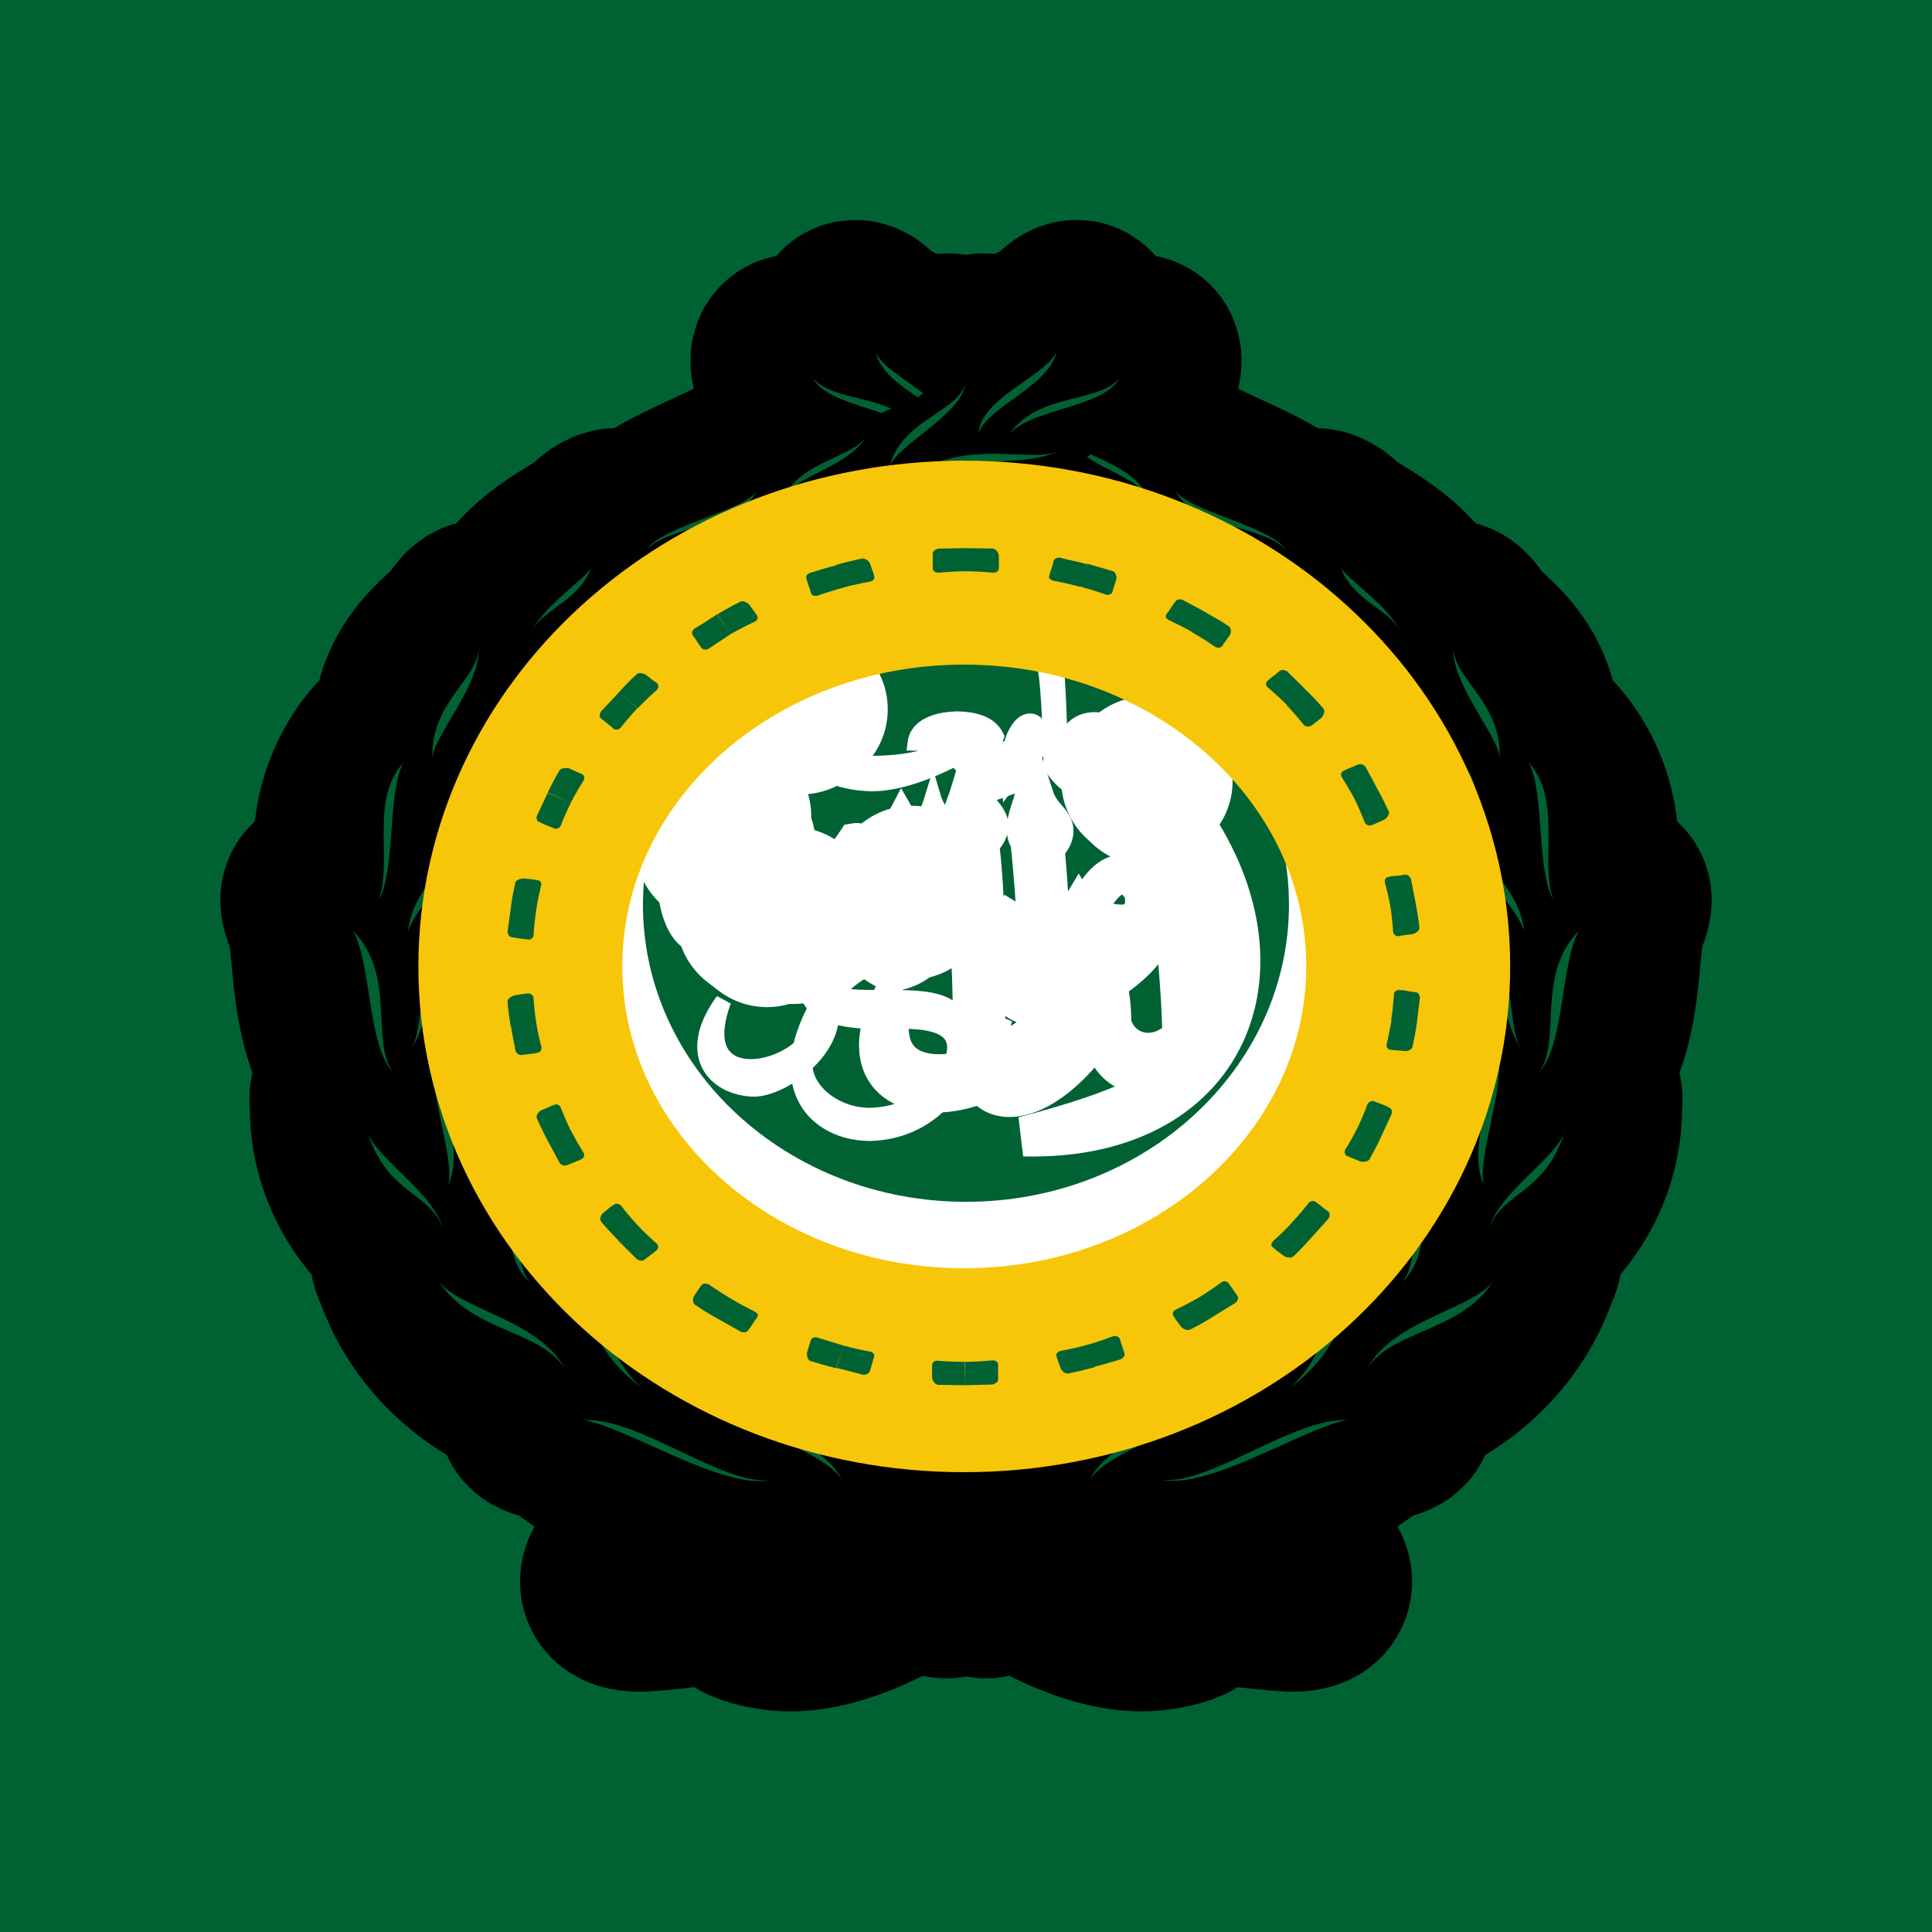 <svg width="18" height="18" viewBox="0 0 18 18" fill="none" xmlns="http://www.w3.org/2000/svg">
<rect x="0" y="0" width="18" height="18" fill="#808080" stroke="none"/>
<g id="arab" clip-path="url(#clip0_186_5152)">
<path id="Vector" d="M0 0V18H18V0H0Z" fill="#006233"/>
<g id="Group">
<path id="Vector_2" fill-rule="evenodd" clip-rule="evenodd" d="M6.739 9.324C6.386 9.807 6.641 10.121 7.005 10.143C7.245 10.159 7.744 9.834 7.743 9.452L7.606 9.383C7.683 9.579 7.604 9.641 7.441 9.775C7.121 10.039 6.467 10.057 6.739 9.324Z" fill="white" stroke="white" stroke-width="0.148"/>
<path id="Vector_3" fill-rule="evenodd" clip-rule="evenodd" d="M9.537 10.589C11.525 10.639 12.158 8.889 10.931 7.391L10.809 7.556C10.889 8.254 11.003 8.942 11.014 9.658C10.774 9.915 10.425 9.819 10.355 9.534C10.36 9.147 10.22 8.82 10.045 8.507L9.946 8.672C10.061 8.929 10.185 9.218 10.211 9.534C9.644 10.153 9.017 10.278 9.25 9.465C8.801 10.178 9.48 10.68 10.249 9.583C10.414 10.332 11.052 9.867 11.09 9.705C11.16 9.214 11.124 8.423 10.984 7.798C11.537 8.67 11.557 9.299 11.262 9.719C10.935 10.187 10.223 10.405 9.537 10.589Z" fill="white" stroke="white" stroke-width="0.37"/>
<path id="Vector_4" fill-rule="evenodd" clip-rule="evenodd" d="M10.665 8.61C10.24 8.638 10.021 8.559 10.252 8.273C10.479 7.992 10.692 8.215 10.749 8.59C10.803 8.941 10.002 9.389 9.726 9.389C9.307 9.389 9.114 8.899 9.499 8.459C9.003 9.744 10.571 8.998 10.665 8.61ZM10.37 8.312C10.319 8.31 10.28 8.393 10.306 8.409C10.381 8.456 10.5 8.428 10.512 8.404C10.538 8.352 10.443 8.315 10.37 8.312Z" fill="white" stroke="white" stroke-width="0.37"/>
<path id="Vector_5" fill-rule="evenodd" clip-rule="evenodd" d="M8.355 9.217C7.946 9.949 8.354 10.252 8.879 10.167C9.184 10.116 9.571 9.919 9.795 9.65C9.799 9.057 9.79 8.469 9.732 7.895C9.937 7.672 9.715 7.674 9.637 7.436C9.601 7.574 9.516 7.725 9.599 7.832C9.657 8.412 9.69 8.999 9.689 9.596C9.277 9.898 8.967 10.01 8.747 10.007C8.29 10.003 8.192 9.654 8.355 9.217Z" fill="white" stroke="white" stroke-width="0.37"/>
<path id="Vector_6" fill-rule="evenodd" clip-rule="evenodd" d="M9.192 9.411C9.185 8.859 9.175 8.233 9.121 7.847C9.333 7.632 9.11 7.627 9.04 7.387C8.999 7.523 8.909 7.672 8.989 7.782C9.024 8.373 9.058 8.963 9.065 9.554C9.114 9.525 9.17 9.514 9.192 9.411Z" fill="white" stroke="white" stroke-width="0.37"/>
<g id="Vector_7">
<path fill-rule="evenodd" clip-rule="evenodd" d="M7.604 9.385C7.552 9.326 7.516 9.259 7.473 9.2C7.467 9.117 7.528 9.04 7.536 8.998C7.606 9.096 7.647 9.171 7.702 9.219M7.776 9.257C7.878 9.295 8.004 9.295 8.12 9.297C8.567 9.305 9.037 9.238 8.987 9.788C8.972 9.995 8.872 10.188 8.707 10.331C8.543 10.473 8.325 10.554 8.098 10.556C7.529 10.551 7.044 9.981 7.921 8.93C8.005 8.918 8.115 8.939 8.207 8.946C8.364 8.957 8.524 8.944 8.709 8.81C8.687 8.464 8.687 8.136 8.64 7.823C8.561 7.713 8.651 7.565 8.692 7.428C8.762 7.668 8.984 7.673 8.773 7.889C8.823 8.237 8.829 8.59 8.829 8.801C8.722 8.949 8.639 9.105 8.328 9.164C8.011 9.122 7.867 8.718 7.536 8.852C7.627 8.487 8.469 8.404 8.553 8.692C8.497 8.992 7.712 8.872 7.503 9.842C7.439 10.141 7.786 10.416 8.141 10.394C8.489 10.373 8.86 10.153 8.897 9.783C8.925 9.475 8.447 9.511 8.246 9.514C7.955 9.52 7.771 9.479 7.66 9.421M7.959 8.753C8.011 8.708 8.192 8.677 8.257 8.749C8.208 8.779 8.16 8.811 8.121 8.849C8.053 8.817 8.008 8.785 7.959 8.753Z" fill="white"/>
<path d="M7.604 9.385C7.552 9.326 7.516 9.259 7.473 9.2C7.467 9.117 7.528 9.04 7.536 8.998C7.606 9.096 7.647 9.171 7.702 9.219M7.776 9.257C7.878 9.295 8.004 9.295 8.12 9.297C8.567 9.305 9.037 9.238 8.987 9.788C8.972 9.995 8.872 10.188 8.707 10.331C8.543 10.473 8.325 10.554 8.098 10.556C7.529 10.551 7.044 9.981 7.921 8.93C8.005 8.918 8.115 8.939 8.207 8.946C8.364 8.957 8.524 8.944 8.709 8.81C8.687 8.464 8.687 8.136 8.64 7.823C8.561 7.713 8.651 7.565 8.692 7.428C8.762 7.668 8.984 7.673 8.773 7.889C8.823 8.237 8.829 8.59 8.829 8.801C8.722 8.949 8.639 9.105 8.328 9.164C8.011 9.122 7.867 8.718 7.536 8.852C7.627 8.487 8.469 8.404 8.553 8.692C8.497 8.992 7.712 8.872 7.503 9.842C7.439 10.141 7.786 10.416 8.141 10.394C8.489 10.373 8.86 10.153 8.897 9.783C8.925 9.475 8.447 9.511 8.246 9.514C7.955 9.52 7.771 9.479 7.66 9.421M7.959 8.753C8.011 8.708 8.192 8.677 8.257 8.749C8.208 8.779 8.16 8.811 8.121 8.849C8.053 8.817 8.008 8.785 7.959 8.753Z" stroke="white" stroke-width="0.148"/>
</g>
<path id="Vector_8" fill-rule="evenodd" clip-rule="evenodd" d="M8.403 7.727C8.449 7.807 8.473 7.896 8.476 7.987C8.446 8.116 8.324 8.236 8.199 8.24C8.121 8.243 8.034 8.223 7.973 8.112C7.966 8.099 7.933 8.066 7.902 8.081C7.764 8.287 7.662 8.374 7.538 8.373C7.29 8.369 7.363 8.168 7.134 8.106C7.039 8.104 6.882 8.192 6.801 8.364C6.496 9.152 6.218 8.362 6.337 7.995C6.354 8.346 6.447 8.554 6.542 8.548C6.612 8.542 6.673 8.395 6.762 8.241C6.83 8.124 6.994 7.911 7.167 7.911C7.325 7.915 7.225 8.179 7.542 8.176C7.694 8.173 7.835 8.066 7.977 7.853C8.008 7.848 8.016 7.899 8.023 7.916C8.045 7.99 8.184 8.191 8.372 8.007C8.362 7.967 8.367 7.901 8.319 7.888L8.403 7.727Z" fill="white" stroke="white" stroke-width="0.37"/>
<g id="Vector_9">
<path fill-rule="evenodd" clip-rule="evenodd" d="M9.398 7.073C9.23 7.149 9.107 7.08 9.038 7.013C9.159 6.99 9.253 6.951 9.28 6.864C9.226 6.752 9.096 6.704 8.914 6.702C8.67 6.709 8.544 6.798 8.529 6.921C8.642 6.925 8.745 6.896 8.788 6.995C8.588 7.085 8.352 7.117 8.096 7.116C7.676 7.135 7.614 6.963 7.504 6.812C7.496 6.802 7.459 6.786 7.44 6.788C7.31 6.788 7.215 7.2 7.069 7.199C6.923 7.181 6.956 6.933 6.914 6.792C6.878 7.014 6.959 7.84 7.41 6.943C7.424 6.913 7.443 6.922 7.455 6.947C7.576 7.197 7.823 7.284 8.089 7.297C8.311 7.308 8.595 7.22 8.899 7.063C8.979 7.144 9.043 7.236 9.212 7.253C9.41 7.262 9.621 7.132 9.669 6.97C9.693 6.887 9.698 6.724 9.601 6.721C9.466 6.717 9.368 7.015 9.399 7.283C9.402 7.279 9.417 7.216 9.417 7.216M8.82 6.859C8.908 6.822 8.994 6.804 9.062 6.886C9.021 6.897 8.983 6.913 8.948 6.936C8.91 6.908 8.858 6.895 8.82 6.859ZM9.471 7.044C9.493 6.956 9.505 6.885 9.584 6.839C9.601 6.932 9.603 6.984 9.471 7.044ZM10.003 7.18C9.977 7.104 9.951 7.039 9.943 6.957C9.924 6.791 10.081 6.696 10.222 6.71C10.368 6.724 10.465 6.773 10.604 6.817C10.713 6.85 10.861 6.876 11.001 6.912C11.08 6.944 11.001 7.029 10.98 7.04C10.629 7.165 10.379 7.364 10.156 7.372C10.022 7.379 9.903 7.299 9.796 7.137C9.789 6.822 9.777 6.452 9.743 6.22C9.794 6.173 9.805 6.138 9.83 6.1C9.857 6.406 9.868 6.729 9.875 7.054C9.903 7.109 9.939 7.157 10.003 7.18ZM10.228 7.205C10.04 7.253 10.063 7.108 10.045 7.019C10.025 6.915 10.038 6.797 10.184 6.827C10.374 6.872 10.547 6.933 10.715 6.998L10.228 7.205Z" fill="white"/>
<path d="M9.398 7.073C9.23 7.149 9.107 7.08 9.038 7.013C9.159 6.99 9.253 6.951 9.28 6.864C9.226 6.752 9.096 6.704 8.914 6.702C8.67 6.709 8.544 6.798 8.529 6.921C8.642 6.925 8.745 6.896 8.788 6.995C8.588 7.085 8.352 7.117 8.096 7.116C7.676 7.135 7.614 6.963 7.504 6.812C7.496 6.802 7.459 6.786 7.44 6.788C7.31 6.788 7.215 7.2 7.069 7.199C6.923 7.181 6.956 6.933 6.914 6.792C6.878 7.014 6.959 7.84 7.41 6.943C7.424 6.913 7.443 6.922 7.455 6.947C7.576 7.197 7.823 7.284 8.089 7.297C8.311 7.308 8.595 7.22 8.899 7.063C8.979 7.144 9.043 7.236 9.212 7.253C9.41 7.262 9.621 7.132 9.669 6.97C9.693 6.887 9.698 6.724 9.601 6.721C9.466 6.717 9.368 7.015 9.399 7.283C9.402 7.279 9.417 7.216 9.417 7.216M8.82 6.859C8.908 6.822 8.994 6.804 9.062 6.886C9.021 6.897 8.983 6.913 8.948 6.936C8.91 6.908 8.858 6.895 8.82 6.859ZM9.471 7.044C9.493 6.956 9.505 6.885 9.584 6.839C9.601 6.932 9.603 6.984 9.471 7.044ZM10.003 7.18C9.977 7.104 9.951 7.039 9.943 6.957C9.924 6.791 10.081 6.696 10.222 6.71C10.368 6.724 10.465 6.773 10.604 6.817C10.713 6.85 10.861 6.876 11.001 6.912C11.08 6.944 11.001 7.029 10.98 7.04C10.629 7.165 10.379 7.364 10.156 7.372C10.022 7.379 9.903 7.299 9.796 7.137C9.789 6.822 9.777 6.452 9.743 6.22C9.794 6.173 9.805 6.138 9.83 6.1C9.857 6.406 9.868 6.729 9.875 7.054C9.903 7.109 9.939 7.157 10.003 7.18ZM10.228 7.205C10.04 7.253 10.063 7.108 10.045 7.019C10.025 6.915 10.038 6.797 10.184 6.827C10.374 6.872 10.547 6.933 10.715 6.998L10.228 7.205Z" stroke="white" stroke-width="0.148"/>
</g>
<g id="Vector_10">
<path fill-rule="evenodd" clip-rule="evenodd" d="M10.043 7.359L10.069 7.475H10.089L10.081 7.367" fill="white"/>
<path d="M10.043 7.359L10.069 7.475H10.089L10.081 7.367" stroke="white" stroke-width="0.148"/>
</g>
<path id="Vector_11" fill-rule="evenodd" clip-rule="evenodd" d="M7.043 8.564L7.138 8.475L7.248 8.56L7.146 8.643L7.043 8.564ZM7.285 8.534L7.382 8.445L7.492 8.531L7.39 8.614L7.285 8.534ZM6.61 7.609L6.707 7.52L6.818 7.605L6.715 7.688L6.61 7.609ZM6.654 7.872L6.751 7.783L6.86 7.868L6.758 7.951L6.654 7.872ZM8.406 8.312L8.494 8.247L8.576 8.327L8.484 8.387L8.406 8.312ZM7.236 6.629L7.299 6.571L7.371 6.626L7.304 6.681L7.236 6.629ZM7.396 6.61L7.458 6.551L7.531 6.608L7.464 6.661L7.396 6.61ZM10.744 7.276L10.684 7.322L10.627 7.269L10.689 7.227L10.744 7.276Z" fill="white" stroke="white" stroke-width="1.48" stroke-linecap="round" stroke-linejoin="round"/>
<path id="Vector_12" fill-rule="evenodd" clip-rule="evenodd" d="M7.922 8.924L7.915 9.022L8.087 9.037L8.225 8.942L7.922 8.924Z" fill="white" stroke="white" stroke-width="0.148"/>
<path id="Vector_13" fill-rule="evenodd" clip-rule="evenodd" d="M9.374 7.092L9.424 7.082L9.419 7.21L9.388 7.221L9.374 7.092Z" fill="white" stroke="white" stroke-width="0.37"/>
</g>
<path id="Vector_14" d="M9 12.234C10.933 12.234 12.508 10.803 12.508 9.042C12.504 8.572 12.391 8.11 12.18 7.691C11.968 7.271 11.663 6.906 11.289 6.623C11.75 7.11 12.008 7.756 12.009 8.427C12.009 9.956 10.663 11.197 9 11.197C7.337 11.197 5.99 9.956 5.99 8.427C5.993 7.755 6.252 7.11 6.715 6.623C6.339 6.906 6.034 7.271 5.821 7.69C5.609 8.109 5.496 8.572 5.491 9.042C5.491 10.803 7.066 12.238 9 12.238V12.234Z" fill="white"/>
<g id="Group_2">
<path id="Vector_15" d="M8.525 14.01C7.751 14.362 6.784 14.266 5.965 13.786C5.93 13.77 5.913 13.794 5.948 13.882C6.036 14.114 6.106 14.298 5.842 14.642C5.728 14.794 5.86 14.818 6.053 14.802C7.039 14.714 8.006 14.514 8.473 14.346L8.525 14.01ZM8.508 14.426C8.2 14.538 7.672 14.674 7.083 14.77C6.845 14.802 6.854 14.938 7.276 14.986C7.707 15.027 8.261 14.746 8.596 14.498L8.508 14.426Z" fill="white" stroke="black" stroke-width="1.909"/>
<g id="Vector_16">
<path d="M9 13.659C9.106 13.659 9.299 13.619 9.493 13.595C9.854 13.539 9.59 14.043 9 14.043V14.211C9.598 14.211 10.223 13.619 10.091 13.355C9.906 12.97 9.396 13.299 9 13.299C8.604 13.299 8.094 12.97 7.909 13.355C7.777 13.619 8.402 14.211 9 14.211V14.043C8.411 14.043 8.147 13.539 8.508 13.595C8.701 13.619 8.895 13.659 9 13.659Z" fill="white"/>
<path d="M9 14.043C9.59 14.043 9.854 13.539 9.493 13.595C9.299 13.619 9.106 13.659 9 13.659C8.895 13.659 8.701 13.619 8.508 13.595C8.147 13.539 8.411 14.043 9 14.043ZM9 14.043V14.211M9 14.211C9.598 14.211 10.223 13.619 10.091 13.355C9.906 12.97 9.396 13.299 9 13.299C8.604 13.299 8.094 12.97 7.909 13.355C7.777 13.619 8.402 14.211 9 14.211Z" stroke="black" stroke-width="1.909"/>
</g>
<path id="Vector_17" d="M9.476 14.01C10.25 14.362 11.217 14.266 12.036 13.786C12.071 13.77 12.088 13.794 12.053 13.882C11.965 14.114 11.895 14.298 12.159 14.642C12.273 14.794 12.141 14.818 11.947 14.802C10.962 14.714 9.995 14.514 9.528 14.346L9.476 14.01ZM9.493 14.426C9.801 14.538 10.32 14.674 10.918 14.77C11.156 14.802 11.147 14.938 10.725 14.986C10.294 15.027 9.74 14.746 9.405 14.498L9.493 14.426Z" fill="white" stroke="black" stroke-width="1.909"/>
<path id="Vector_18" d="M9.027 14.347C9.045 14.483 9.071 14.779 9.273 14.651C9.546 14.483 9.608 14.355 9.608 14.114C9.608 13.962 9.405 13.738 9.001 13.738C8.596 13.738 8.394 13.962 8.394 14.114C8.394 14.355 8.455 14.483 8.728 14.651C8.93 14.779 8.948 14.483 8.974 14.347C8.983 14.299 9.027 14.315 9.027 14.347Z" fill="white" stroke="black" stroke-width="1.909"/>
</g>
<g id="Group_3">
<path id="Vector_19" d="M8.745 4.092C8.631 3.5 7.672 3.46 7.522 3.364C7.346 3.26 7.373 3.364 7.434 3.524C7.61 3.94 8.208 4.108 8.481 4.157C8.701 4.189 8.771 4.205 8.745 4.092Z" fill="white" stroke="black" stroke-width="1.909"/>
<path id="Vector_20" d="M9.035 4.109C9.132 3.501 8.182 3.212 8.067 3.076C7.935 2.932 7.918 3.02 7.979 3.188C8.094 3.549 8.507 3.973 8.754 4.085C8.956 4.181 9.017 4.221 9.035 4.109Z" fill="white" stroke="black" stroke-width="1.909"/>
<path id="Vector_21" d="M9.818 4.462C9.906 3.733 9.131 3.621 8.929 3.389C8.797 3.245 8.788 3.325 8.832 3.493C8.92 3.862 9.307 4.294 9.545 4.43C9.73 4.534 9.809 4.574 9.818 4.462Z" fill="white" stroke="black" stroke-width="1.909"/>
<path id="Vector_22" d="M9.58 4.3C8.78 3.828 8.217 4.092 7.988 4.068C7.768 4.044 7.698 4.172 8.076 4.364C8.542 4.597 9.193 4.565 9.448 4.477C9.712 4.381 9.633 4.332 9.58 4.3ZM10.785 4.621C10.539 3.836 9.967 3.964 9.8 3.868C9.633 3.772 9.615 3.796 9.651 3.972C9.721 4.284 10.31 4.629 10.601 4.733C10.706 4.765 10.838 4.813 10.785 4.621Z" fill="white" stroke="black" stroke-width="1.909"/>
<path id="Vector_23" d="M10.671 4.758C9.985 4.254 9.448 4.63 9.237 4.574C9.079 4.534 9.149 4.63 9.211 4.67C9.651 4.95 10.196 5.102 10.618 4.926C10.785 4.862 10.794 4.846 10.671 4.758ZM12.158 5.27C12.166 4.774 11.04 4.566 10.803 4.262C10.662 4.078 10.539 4.174 10.609 4.47C10.715 4.854 11.489 5.278 11.911 5.358C12.166 5.406 12.158 5.326 12.158 5.27Z" fill="white" stroke="black" stroke-width="1.909"/>
<path id="Vector_24" d="M12.123 5.357C11.411 4.773 10.812 4.965 10.592 4.909C10.373 4.861 10.284 4.981 10.628 5.221C11.05 5.509 11.701 5.565 11.973 5.509C12.246 5.453 12.176 5.397 12.123 5.357ZM13.399 6.214C13.196 5.365 12.554 5.189 12.396 5.029C12.246 4.869 12.088 4.917 12.22 5.301C12.378 5.757 12.897 6.158 13.17 6.254C13.434 6.358 13.416 6.278 13.399 6.214Z" fill="white" stroke="black" stroke-width="1.909"/>
<path id="Vector_25" d="M13.39 6.327C12.871 5.566 12.194 5.59 11.982 5.486C11.78 5.374 11.639 5.47 11.912 5.798C12.229 6.199 12.88 6.423 13.179 6.439C13.478 6.455 13.425 6.383 13.39 6.327Z" fill="white" stroke="black" stroke-width="1.909"/>
<path id="Vector_26" d="M14.058 7.231C14.357 6.366 13.671 6.046 13.601 5.902C13.521 5.758 13.442 5.758 13.398 5.91C13.205 6.526 13.829 7.127 13.926 7.247C14.023 7.359 14.04 7.303 14.058 7.231Z" fill="white" stroke="black" stroke-width="1.909"/>
<path id="Vector_27" d="M13.917 7.47C13.68 6.502 13.055 6.558 12.915 6.422C12.765 6.286 12.748 6.382 12.774 6.558C12.844 7.03 13.469 7.35 13.75 7.51C13.838 7.558 13.944 7.614 13.917 7.47ZM14.516 8.607C14.947 7.694 14.437 7.078 14.278 6.942C14.12 6.814 14.023 6.758 14.076 6.942C14.146 7.222 13.9 7.943 14.278 8.471C14.401 8.647 14.419 8.815 14.516 8.607Z" fill="white" stroke="black" stroke-width="1.909"/>
<path id="Vector_28" d="M14.287 8.792C14.384 8.232 14.032 7.719 13.653 7.519C13.434 7.399 13.425 7.431 13.425 7.599C13.442 8.12 13.979 8.552 14.137 8.792C14.287 9.016 14.278 8.848 14.287 8.792Z" fill="white" stroke="black" stroke-width="1.909"/>
<path id="Vector_29" d="M14.19 10.248C13.873 9.191 14.533 8.583 14.736 8.463C14.929 8.335 15.052 8.287 14.964 8.487C14.832 8.783 14.973 9.607 14.472 10.128C14.313 10.304 14.252 10.488 14.19 10.248Z" fill="white" stroke="black" stroke-width="1.909"/>
<path id="Vector_30" d="M14.261 10.016C14.525 9.095 13.953 8.575 13.777 8.471C13.61 8.367 13.504 8.327 13.584 8.495C13.689 8.751 13.575 9.472 14.014 9.92C14.155 10.072 14.208 10.224 14.261 10.016Z" fill="white" stroke="black" stroke-width="1.909"/>
<path id="Vector_31" d="M13.935 9.584C13.46 10.049 13.451 10.729 13.662 11.129C13.794 11.361 13.812 11.345 13.935 11.177C14.269 10.689 14.067 9.985 14.085 9.672C14.093 9.376 13.988 9.536 13.935 9.584Z" fill="white" stroke="black" stroke-width="1.909"/>
<path id="Vector_32" d="M14.717 10.319C14.717 10.96 14.286 11.48 13.829 11.64C13.565 11.728 13.565 11.704 13.6 11.512C13.723 10.792 14.33 10.528 14.55 10.296C14.761 10.071 14.717 10.255 14.717 10.319Z" fill="white" stroke="black" stroke-width="1.909"/>
<path id="Vector_33" d="M13.082 12.226C13.856 11.585 13.443 11.137 13.478 10.721C13.495 10.497 13.399 10.553 13.31 10.633C12.818 11.073 12.791 11.857 12.897 12.162C12.941 12.298 13.011 12.282 13.082 12.226Z" fill="white" stroke="black" stroke-width="1.909"/>
<path id="Vector_34" d="M14.12 11.809C13.865 12.513 13.188 12.945 12.616 12.969C12.281 12.985 12.29 12.961 12.405 12.753C12.836 12.001 13.601 11.913 13.944 11.721C14.261 11.545 14.146 11.737 14.12 11.809Z" fill="white" stroke="black" stroke-width="1.909"/>
<path id="Vector_35" d="M12.018 13.131C13.021 12.675 12.818 11.914 13.003 11.722C13.135 11.586 12.977 11.602 12.897 11.65C12.308 11.962 11.833 12.458 11.824 12.987C11.824 13.187 11.842 13.211 12.018 13.131Z" fill="white" stroke="black" stroke-width="1.909"/>
<path id="Vector_36" d="M10.645 13.978C11.912 14.162 12.501 13.29 12.871 13.21C13.064 13.17 12.924 13.098 12.827 13.09C11.982 13.002 10.909 13.362 10.584 13.762C10.452 13.922 10.452 13.954 10.645 13.978Z" fill="white" stroke="black" stroke-width="1.909"/>
<path id="Vector_37" d="M11.93 12.609C11.674 13.37 10.724 13.994 10.012 14.042C9.678 14.066 9.678 14.034 9.801 13.834C10.373 12.889 11.367 12.729 11.718 12.489C12.018 12.281 11.956 12.537 11.93 12.609ZM9.255 4.092C9.37 3.5 10.329 3.46 10.478 3.364C10.654 3.26 10.628 3.364 10.566 3.524C10.39 3.94 9.792 4.108 9.519 4.157C9.299 4.189 9.229 4.205 9.255 4.092Z" fill="white" stroke="black" stroke-width="1.909"/>
<path id="Vector_38" d="M8.965 4.109C8.868 3.501 9.818 3.212 9.933 3.076C10.065 2.932 10.082 3.02 10.021 3.188C9.906 3.549 9.493 3.973 9.246 4.085C9.044 4.181 8.983 4.221 8.965 4.109Z" fill="white" stroke="black" stroke-width="1.909"/>
<path id="Vector_39" d="M8.182 4.462C8.094 3.733 8.868 3.621 9.07 3.389C9.202 3.245 9.211 3.325 9.167 3.493C9.079 3.862 8.692 4.294 8.454 4.43C8.27 4.534 8.191 4.574 8.182 4.462Z" fill="white" stroke="black" stroke-width="1.909"/>
<path id="Vector_40" d="M8.419 4.3C9.22 3.828 9.783 4.092 10.011 4.068C10.232 4.044 10.302 4.172 9.924 4.364C9.457 4.597 8.806 4.565 8.551 4.477C8.287 4.381 8.367 4.332 8.419 4.3ZM7.214 4.621C7.46 3.836 8.032 3.964 8.199 3.868C8.367 3.772 8.384 3.796 8.349 3.972C8.279 4.284 7.689 4.629 7.399 4.733C7.293 4.765 7.161 4.813 7.214 4.621Z" fill="white" stroke="black" stroke-width="1.909"/>
<path id="Vector_41" d="M7.329 4.758C8.015 4.254 8.551 4.63 8.762 4.574C8.921 4.534 8.85 4.63 8.789 4.67C8.349 4.95 7.804 5.102 7.381 4.926C7.214 4.862 7.205 4.846 7.329 4.758ZM5.842 5.27C5.833 4.774 6.959 4.566 7.197 4.262C7.337 4.078 7.46 4.174 7.39 4.47C7.285 4.854 6.51 5.278 6.088 5.358C5.833 5.406 5.842 5.326 5.842 5.27Z" fill="white" stroke="black" stroke-width="1.909"/>
<path id="Vector_42" d="M5.877 5.357C6.59 4.773 7.188 4.965 7.408 4.909C7.628 4.861 7.716 4.981 7.373 5.221C6.95 5.509 6.299 5.565 6.027 5.509C5.754 5.453 5.824 5.397 5.877 5.357ZM4.602 6.214C4.804 5.365 5.446 5.189 5.604 5.029C5.754 4.869 5.912 4.917 5.78 5.301C5.622 5.757 5.103 6.158 4.83 6.254C4.566 6.358 4.584 6.278 4.602 6.214Z" fill="white" stroke="black" stroke-width="1.909"/>
<path id="Vector_43" d="M4.611 6.327C5.13 5.566 5.807 5.59 6.018 5.486C6.22 5.374 6.361 5.47 6.088 5.798C5.772 6.199 5.121 6.423 4.822 6.439C4.523 6.455 4.575 6.383 4.611 6.327Z" fill="white" stroke="black" stroke-width="1.909"/>
<path id="Vector_44" d="M3.942 7.231C3.643 6.366 4.329 6.046 4.4 5.902C4.479 5.758 4.558 5.758 4.602 5.91C4.796 6.526 4.171 7.127 4.074 7.247C3.977 7.359 3.96 7.303 3.942 7.231Z" fill="white" stroke="black" stroke-width="1.909"/>
<path id="Vector_45" d="M4.083 7.47C4.32 6.502 4.945 6.558 5.086 6.422C5.235 6.286 5.253 6.382 5.226 6.558C5.156 7.03 4.531 7.35 4.25 7.51C4.162 7.558 4.056 7.614 4.083 7.47ZM3.485 8.607C3.054 7.694 3.564 7.078 3.722 6.942C3.88 6.814 3.977 6.758 3.924 6.942C3.854 7.222 4.1 7.943 3.722 8.471C3.599 8.647 3.581 8.815 3.485 8.607Z" fill="white" stroke="black" stroke-width="1.909"/>
<path id="Vector_46" d="M3.713 8.792C3.617 8.232 3.969 7.719 4.347 7.519C4.567 7.399 4.576 7.431 4.576 7.599C4.558 8.12 4.021 8.552 3.863 8.792C3.713 9.016 3.722 8.848 3.713 8.792Z" fill="white" stroke="black" stroke-width="1.909"/>
<path id="Vector_47" d="M3.81 10.248C4.127 9.191 3.467 8.583 3.264 8.463C3.071 8.335 2.948 8.287 3.036 8.487C3.168 8.783 3.027 9.607 3.528 10.128C3.687 10.304 3.74 10.488 3.81 10.248Z" fill="white" stroke="black" stroke-width="1.909"/>
<path id="Vector_48" d="M3.739 10.016C3.475 9.095 4.047 8.575 4.223 8.471C4.39 8.367 4.496 8.327 4.417 8.495C4.311 8.751 4.426 9.472 3.986 9.92C3.845 10.072 3.792 10.224 3.739 10.016Z" fill="white" stroke="black" stroke-width="1.909"/>
<path id="Vector_49" d="M4.065 9.584C4.54 10.049 4.549 10.729 4.338 11.129C4.206 11.361 4.189 11.345 4.065 11.177C3.731 10.689 3.933 9.985 3.916 9.672C3.907 9.376 4.013 9.536 4.065 9.584Z" fill="white" stroke="black" stroke-width="1.909"/>
<path id="Vector_50" d="M3.282 10.319C3.282 10.96 3.713 11.48 4.171 11.64C4.435 11.728 4.435 11.704 4.399 11.512C4.276 10.792 3.669 10.528 3.449 10.296C3.238 10.071 3.282 10.255 3.282 10.319Z" fill="white" stroke="black" stroke-width="1.909"/>
<path id="Vector_51" d="M4.918 12.226C4.144 11.585 4.558 11.137 4.523 10.721C4.505 10.497 4.602 10.553 4.69 10.633C5.182 11.073 5.209 11.857 5.103 12.162C5.059 12.298 4.989 12.282 4.918 12.226Z" fill="white" stroke="black" stroke-width="1.909"/>
<path id="Vector_52" d="M3.881 11.809C4.136 12.513 4.813 12.945 5.385 12.969C5.719 12.985 5.71 12.961 5.596 12.753C5.165 12.001 4.4 11.913 4.057 11.721C3.74 11.545 3.854 11.737 3.881 11.809Z" fill="white" stroke="black" stroke-width="1.909"/>
<path id="Vector_53" d="M5.982 13.131C4.979 12.675 5.182 11.914 4.997 11.722C4.865 11.586 5.023 11.602 5.103 11.65C5.692 11.962 6.167 12.458 6.176 12.987C6.176 13.187 6.158 13.211 5.982 13.131Z" fill="white" stroke="black" stroke-width="1.909"/>
<path id="Vector_54" d="M7.355 13.978C6.088 14.162 5.498 13.29 5.129 13.21C4.935 13.17 5.076 13.098 5.173 13.09C6.017 13.002 7.091 13.362 7.416 13.762C7.548 13.922 7.548 13.954 7.355 13.978Z" fill="white" stroke="black" stroke-width="1.909"/>
<path id="Vector_55" d="M6.071 12.61C6.326 13.37 7.276 13.995 7.988 14.043C8.323 14.067 8.323 14.035 8.199 13.835C7.628 12.89 6.634 12.73 6.282 12.49C5.983 12.282 6.044 12.538 6.071 12.61Z" fill="white" stroke="black" stroke-width="1.909"/>
</g>
<path id="Vector_56" d="M10.488 4.83C10.319 4.721 9.704 4.784 9.591 4.71C9.809 4.879 10.301 4.759 10.488 4.83ZM11.975 5.118C11.841 4.904 11.06 4.759 10.944 4.566C11.148 4.935 11.753 4.886 11.975 5.118ZM11.859 5.364C11.57 5.111 10.892 5.216 10.691 5.062C11.166 5.455 11.43 5.15 11.859 5.368V5.364ZM10.161 4.232C10.347 4.32 10.575 4.408 10.688 4.615C10.558 4.454 10.319 4.39 10.125 4.257C10.136 4.257 10.153 4.239 10.161 4.232ZM13.047 5.881C12.931 5.638 12.527 5.375 12.491 5.287C12.607 5.6 12.941 5.673 13.047 5.881ZM13.152 6.303C12.801 5.8 12.245 5.856 12.027 5.663C12.193 5.849 12.829 5.969 13.152 6.303ZM13.972 7.08C13.996 6.545 13.557 6.341 13.539 6.039C13.532 6.401 13.989 6.89 13.972 7.08ZM13.75 7.368C13.662 6.904 13.065 6.872 12.959 6.602C12.959 6.855 13.662 7.122 13.75 7.368ZM14.242 7.104C14.559 7.456 14.341 7.994 14.471 8.384C14.312 8.096 14.393 7.379 14.242 7.104ZM13.725 8.609C14.2 9.073 14.007 9.593 14.2 9.818C13.961 9.502 13.996 8.897 13.725 8.609ZM14.71 8.672C14.306 9.08 14.552 9.695 14.341 9.987C14.576 9.738 14.541 8.975 14.71 8.672ZM14.2 8.672C14.147 8.201 13.662 7.952 13.62 7.695C13.567 7.952 14.084 8.352 14.2 8.672ZM13.954 9.801C14.031 10.131 13.743 10.834 13.831 11.049C13.637 10.673 13.996 9.959 13.954 9.801ZM14.576 10.553C14.383 11.137 13.996 11.098 13.873 11.45C13.961 11.116 14.471 10.81 14.576 10.553ZM13.321 10.827C13.065 11.218 13.275 11.668 13.065 11.945C13.363 11.664 13.205 11.147 13.321 10.827ZM13.936 11.9C13.627 12.42 12.994 12.371 12.741 12.747C12.994 12.276 13.778 12.195 13.936 11.9ZM12.818 11.833C12.273 12.177 12.439 12.536 12.027 12.923C12.544 12.536 12.502 12.114 12.818 11.833ZM12.562 13.229C12.034 13.211 11.278 13.837 10.822 13.787C11.278 13.875 12.122 13.316 12.562 13.225V13.229ZM11.711 12.666C11.676 13.155 10.305 13.468 10.153 13.794C10.319 13.362 11.525 13.042 11.711 12.669V12.666ZM8.603 3.666C8.427 3.525 8.216 3.416 8.157 3.279C8.199 3.455 8.375 3.585 8.55 3.701C8.568 3.694 8.586 3.67 8.603 3.666ZM8.304 3.807C8.034 3.687 7.717 3.694 7.577 3.525C7.664 3.694 7.963 3.761 8.216 3.849C8.245 3.831 8.28 3.814 8.308 3.807H8.304ZM7.513 4.833C7.682 4.721 8.297 4.784 8.41 4.714C8.192 4.879 7.7 4.759 7.513 4.833ZM6.026 5.121C6.16 4.904 6.94 4.759 7.056 4.57C6.852 4.935 6.248 4.886 6.026 5.121ZM6.142 5.368C6.43 5.111 7.109 5.216 7.313 5.065C6.838 5.455 6.575 5.153 6.142 5.368ZM7.313 4.615C7.478 4.299 7.953 4.257 8.076 4.063C7.893 4.352 7.489 4.401 7.313 4.615ZM8.666 4.334C9.152 4.127 9.626 4.302 9.855 4.207C9.573 4.345 8.905 4.278 8.666 4.338V4.334ZM4.954 5.881C5.07 5.642 5.474 5.375 5.509 5.287C5.393 5.603 5.059 5.673 4.954 5.881ZM4.848 6.303C5.2 5.8 5.755 5.856 5.973 5.663C5.808 5.849 5.175 5.969 4.848 6.306V6.303ZM4.029 7.08C4.005 6.545 4.444 6.341 4.462 6.039C4.469 6.401 4.012 6.89 4.029 7.08ZM4.251 7.368C4.339 6.904 4.936 6.876 5.042 6.602C5.042 6.858 4.339 7.122 4.251 7.368ZM3.759 7.104C3.442 7.456 3.66 7.994 3.53 8.384C3.688 8.099 3.607 7.379 3.759 7.104ZM4.275 8.609C3.801 9.073 3.994 9.593 3.801 9.818C4.04 9.505 4.005 8.897 4.275 8.609ZM3.291 8.676C3.695 9.084 3.449 9.695 3.66 9.987C3.425 9.741 3.46 8.978 3.291 8.676ZM3.801 8.676C3.854 8.201 4.339 7.955 4.381 7.698C4.434 7.955 3.917 8.356 3.801 8.676ZM4.047 9.801C3.97 10.131 4.258 10.834 4.17 11.052C4.363 10.676 4.005 9.963 4.047 9.804V9.801ZM3.425 10.553C3.618 11.14 4.005 11.098 4.128 11.45C4.04 11.116 3.53 10.81 3.425 10.557V10.553ZM4.683 10.827C4.936 11.221 4.725 11.668 4.936 11.949C4.638 11.668 4.796 11.147 4.683 10.827ZM4.064 11.9C4.374 12.42 5.007 12.371 5.26 12.747C5.007 12.276 4.223 12.195 4.064 11.9ZM5.182 11.836C5.727 12.181 5.562 12.54 5.973 12.926C5.457 12.54 5.499 12.118 5.182 11.836ZM5.439 13.229C5.966 13.211 6.722 13.837 7.179 13.791C6.722 13.875 5.879 13.316 5.439 13.229ZM6.293 12.666C6.329 13.158 7.7 13.468 7.847 13.798C7.682 13.366 6.476 13.046 6.29 12.669L6.293 12.666ZM8.287 4.352C8.392 3.919 8.92 3.838 8.99 3.582C8.965 3.856 8.339 4.158 8.287 4.355V4.352ZM9.844 3.279C9.767 3.606 9.194 3.793 9.116 4.039C9.141 3.705 9.732 3.511 9.844 3.279ZM9.398 4.053C9.668 3.655 10.231 3.761 10.428 3.525C10.287 3.8 9.591 3.807 9.398 4.053Z" fill="#006233"/>
<path id="Vector_57" d="M13.12 9C13.12 11.082 11.267 12.766 8.982 12.766C6.697 12.766 4.848 11.082 4.848 9.004C4.848 6.923 6.697 5.242 8.982 5.242C11.267 5.242 13.12 6.923 13.12 9.004V9Z" stroke="#F7C608" stroke-width="1.9" stroke-linecap="round" stroke-linejoin="round"/>
<path id="Vector_58" d="M8.17 12.769L8.156 12.815C8.146 12.847 8.114 12.861 8.079 12.861C7.991 12.836 7.882 12.815 7.78 12.79L7.875 12.499C7.974 12.525 8.073 12.546 8.174 12.562C8.209 12.569 8.227 12.597 8.216 12.632L8.202 12.668M7.492 12.488L7.506 12.443C7.516 12.407 7.548 12.393 7.583 12.404C7.664 12.432 7.763 12.467 7.875 12.499L7.78 12.79C7.675 12.762 7.576 12.734 7.488 12.703C7.453 12.685 7.446 12.625 7.457 12.597" fill="#F7C608"/>
<path id="Vector_59" d="M8.114 12.744L8.103 12.776C8.096 12.797 8.068 12.811 8.04 12.808L7.794 12.744L7.861 12.537C7.942 12.559 8.024 12.578 8.107 12.593C8.139 12.6 8.153 12.621 8.142 12.646L8.135 12.671M7.544 12.519L7.555 12.484C7.562 12.463 7.59 12.453 7.618 12.463L7.861 12.537L7.79 12.748C7.708 12.727 7.626 12.704 7.544 12.678C7.523 12.664 7.513 12.618 7.52 12.597" fill="#006233"/>
<path id="Vector_60" d="M7.039 12.404L7.011 12.446C6.993 12.471 6.958 12.481 6.923 12.467C6.849 12.425 6.747 12.376 6.659 12.323L6.838 12.066C6.925 12.118 7.014 12.165 7.106 12.207C7.137 12.225 7.144 12.256 7.127 12.284L7.102 12.32M6.476 11.961L6.504 11.919C6.522 11.894 6.561 11.884 6.589 11.901C6.659 11.954 6.743 12.01 6.838 12.066L6.659 12.323C6.572 12.274 6.488 12.221 6.406 12.165C6.378 12.14 6.392 12.081 6.406 12.056" fill="#F7C608"/>
<path id="Vector_61" d="M6.992 12.365L6.971 12.393C6.957 12.414 6.929 12.418 6.901 12.407L6.683 12.284L6.813 12.101C6.89 12.15 6.975 12.189 7.034 12.221C7.059 12.235 7.07 12.256 7.052 12.277L7.034 12.302M6.514 12.003L6.535 11.975C6.549 11.957 6.577 11.954 6.606 11.968C6.673 12.015 6.742 12.059 6.813 12.101L6.683 12.284C6.61 12.244 6.54 12.201 6.472 12.154C6.451 12.136 6.454 12.091 6.468 12.073" fill="#006233"/>
<path id="Vector_62" d="M6.068 11.764L6.026 11.795C6.001 11.816 5.963 11.813 5.934 11.795L5.723 11.588L5.98 11.391C6.05 11.468 6.135 11.542 6.191 11.591C6.216 11.616 6.212 11.648 6.188 11.669L6.152 11.697M5.66 11.194L5.702 11.159C5.715 11.149 5.731 11.143 5.748 11.145C5.764 11.146 5.779 11.154 5.79 11.166C5.848 11.244 5.911 11.319 5.977 11.391L5.727 11.588C5.658 11.519 5.593 11.448 5.53 11.373C5.516 11.342 5.544 11.286 5.569 11.268" fill="#F7C608"/>
<path id="Vector_63" d="M6.032 11.715L6.004 11.736C5.987 11.753 5.959 11.746 5.934 11.732L5.758 11.557L5.941 11.416C5.997 11.475 6.056 11.531 6.117 11.585C6.138 11.606 6.138 11.63 6.117 11.648L6.096 11.666M5.688 11.244L5.716 11.226C5.737 11.209 5.765 11.212 5.786 11.233C5.835 11.296 5.887 11.357 5.941 11.416L5.762 11.557C5.705 11.501 5.651 11.442 5.6 11.381C5.582 11.356 5.6 11.314 5.621 11.3" fill="#006233"/>
<path id="Vector_64" d="M5.333 10.898L5.284 10.919C5.252 10.933 5.213 10.919 5.196 10.895C5.161 10.824 5.101 10.729 5.055 10.645L5.361 10.518C5.41 10.613 5.467 10.705 5.505 10.765C5.519 10.796 5.505 10.828 5.477 10.838L5.435 10.856M5.119 10.248L5.168 10.227C5.203 10.216 5.238 10.227 5.249 10.255C5.281 10.345 5.319 10.433 5.361 10.518L5.059 10.645C5.013 10.557 4.971 10.469 4.939 10.385C4.932 10.35 4.974 10.307 5.01 10.293" fill="#F7C608"/>
<path id="Vector_65" d="M5.316 10.842L5.281 10.856C5.259 10.866 5.231 10.856 5.214 10.835L5.101 10.624L5.319 10.532C5.356 10.604 5.396 10.675 5.439 10.743C5.449 10.764 5.439 10.789 5.418 10.799L5.39 10.813M5.129 10.307L5.165 10.293C5.186 10.283 5.214 10.293 5.224 10.318C5.249 10.381 5.281 10.458 5.319 10.536L5.101 10.624C5.064 10.555 5.03 10.484 4.999 10.413C4.996 10.384 5.024 10.349 5.049 10.342" fill="#006233"/>
<path id="Vector_66" d="M4.894 9.883L4.841 9.89C4.825 9.892 4.809 9.889 4.795 9.881C4.781 9.872 4.77 9.86 4.764 9.845L4.711 9.567L5.041 9.525C5.056 9.617 5.076 9.709 5.101 9.799C5.108 9.834 5.087 9.859 5.052 9.862L5.006 9.869M4.894 9.205L4.946 9.198C4.982 9.194 5.01 9.212 5.017 9.247C5.017 9.324 5.024 9.423 5.041 9.528L4.711 9.567C4.697 9.472 4.679 9.381 4.676 9.289C4.679 9.254 4.736 9.226 4.771 9.219" fill="#F7C608"/>
<path id="Vector_67" d="M4.894 9.825L4.859 9.829C4.834 9.832 4.813 9.815 4.802 9.79C4.792 9.723 4.771 9.639 4.76 9.558L4.996 9.527C5.008 9.605 5.025 9.682 5.045 9.759C5.045 9.783 5.034 9.804 5.01 9.808L4.975 9.815M4.883 9.259L4.918 9.256C4.946 9.256 4.968 9.27 4.971 9.298C4.975 9.361 4.982 9.442 4.996 9.527L4.757 9.562C4.746 9.481 4.732 9.4 4.729 9.33C4.729 9.302 4.771 9.277 4.799 9.273" fill="#006233"/>
<path id="Vector_68" d="M4.788 8.797L4.736 8.79C4.7 8.786 4.679 8.754 4.676 8.723L4.711 8.445L5.041 8.491C5.028 8.583 5.02 8.676 5.017 8.769C5.01 8.8 4.982 8.821 4.946 8.814L4.901 8.811M4.999 8.143L5.052 8.15C5.087 8.157 5.108 8.185 5.101 8.213C5.076 8.305 5.056 8.397 5.041 8.491L4.711 8.445C4.724 8.353 4.742 8.261 4.764 8.171C4.778 8.136 4.841 8.122 4.876 8.129" fill="#F7C608"/>
<path id="Vector_69" d="M4.809 8.739L4.771 8.732C4.746 8.732 4.729 8.707 4.729 8.679L4.76 8.451L4.996 8.479C4.984 8.557 4.975 8.636 4.971 8.714C4.968 8.739 4.946 8.757 4.922 8.753L4.887 8.75M4.971 8.194L5.006 8.201C5.034 8.201 5.048 8.226 5.041 8.25C5.027 8.317 5.006 8.395 4.996 8.479L4.76 8.451C4.771 8.37 4.785 8.293 4.802 8.219C4.813 8.194 4.859 8.184 4.883 8.184" fill="#006233"/>
<path id="Vector_70" d="M5.024 7.724L4.978 7.703C4.943 7.692 4.933 7.66 4.94 7.625C4.975 7.555 5.013 7.457 5.059 7.369L5.361 7.495C5.319 7.58 5.282 7.667 5.249 7.755C5.235 7.787 5.2 7.798 5.168 7.783L5.129 7.769M5.428 7.154L5.474 7.172C5.509 7.186 5.52 7.217 5.506 7.246C5.453 7.325 5.405 7.407 5.361 7.492L5.059 7.369C5.099 7.283 5.144 7.2 5.193 7.119C5.217 7.091 5.284 7.091 5.316 7.105" fill="#F7C608"/>
<path id="Vector_71" d="M5.063 7.677L5.028 7.66C5.003 7.653 4.993 7.625 5.003 7.6L5.102 7.389L5.319 7.477C5.285 7.547 5.253 7.618 5.225 7.691C5.214 7.716 5.189 7.726 5.165 7.719L5.133 7.705M5.383 7.196L5.418 7.21C5.443 7.22 5.45 7.245 5.439 7.269C5.396 7.337 5.356 7.406 5.319 7.477L5.102 7.385C5.136 7.314 5.174 7.243 5.214 7.175C5.232 7.153 5.284 7.153 5.305 7.16" fill="#006233"/>
<path id="Vector_72" d="M5.583 6.758L5.541 6.726C5.516 6.705 5.513 6.67 5.531 6.642C5.587 6.582 5.654 6.497 5.724 6.424L5.977 6.624C5.91 6.694 5.846 6.768 5.787 6.846C5.776 6.857 5.762 6.864 5.746 6.865C5.731 6.867 5.715 6.862 5.703 6.853L5.668 6.824M6.146 6.311L6.184 6.346C6.213 6.364 6.216 6.399 6.191 6.424C6.117 6.487 6.045 6.554 5.977 6.624L5.724 6.424L5.935 6.22C5.963 6.199 6.026 6.22 6.054 6.237" fill="#F7C608"/>
<path id="Vector_73" d="M5.632 6.719L5.604 6.698C5.583 6.684 5.583 6.656 5.597 6.631L5.762 6.455L5.941 6.596C5.886 6.655 5.833 6.716 5.783 6.779C5.765 6.8 5.737 6.804 5.716 6.789L5.692 6.768M6.089 6.343L6.121 6.364C6.138 6.382 6.138 6.406 6.121 6.427C6.06 6.481 6.001 6.537 5.945 6.596L5.762 6.455C5.816 6.393 5.873 6.335 5.934 6.28C5.955 6.262 6.005 6.276 6.022 6.29" fill="#006233"/>
<path id="Vector_74" d="M6.416 5.974L6.388 5.932C6.367 5.903 6.378 5.872 6.402 5.847L6.655 5.689L6.835 5.946C6.75 5.997 6.668 6.052 6.589 6.111C6.582 6.116 6.574 6.119 6.566 6.12C6.558 6.122 6.549 6.122 6.541 6.12C6.533 6.119 6.525 6.115 6.518 6.111C6.511 6.106 6.505 6.1 6.501 6.093L6.476 6.058M7.095 5.689L7.123 5.731C7.144 5.756 7.134 5.791 7.105 5.809C7.013 5.85 6.923 5.895 6.835 5.946L6.655 5.689C6.743 5.636 6.831 5.584 6.919 5.545C6.954 5.534 7.011 5.569 7.025 5.594" fill="#F7C608"/>
<path id="Vector_75" d="M6.476 5.949L6.455 5.92C6.441 5.899 6.448 5.875 6.469 5.857C6.532 5.822 6.609 5.769 6.68 5.724L6.81 5.906L6.602 6.044C6.578 6.058 6.55 6.054 6.535 6.037L6.518 6.012M7.031 5.703L7.052 5.734C7.066 5.752 7.059 5.776 7.035 5.79C6.958 5.826 6.883 5.865 6.81 5.906L6.683 5.724C6.754 5.681 6.827 5.641 6.901 5.604C6.929 5.594 6.971 5.618 6.985 5.639" fill="#006233"/>
<path id="Vector_76" d="M7.461 5.432L7.446 5.386C7.436 5.354 7.453 5.326 7.482 5.309C7.569 5.287 7.675 5.249 7.777 5.221L7.872 5.513C7.773 5.539 7.676 5.571 7.58 5.607C7.545 5.618 7.513 5.6 7.506 5.572L7.492 5.534M8.195 5.333L8.213 5.379C8.223 5.414 8.206 5.442 8.171 5.449C8.07 5.466 7.97 5.487 7.872 5.513L7.777 5.221C7.879 5.196 7.981 5.168 8.076 5.15C8.111 5.15 8.153 5.196 8.164 5.228" fill="#F7C608"/>
<path id="Vector_77" d="M7.523 5.425L7.513 5.389C7.505 5.368 7.52 5.347 7.548 5.337C7.618 5.316 7.706 5.287 7.794 5.266L7.861 5.474C7.777 5.496 7.695 5.522 7.614 5.551C7.586 5.555 7.562 5.548 7.555 5.523L7.548 5.498M8.135 5.333L8.145 5.368C8.152 5.389 8.135 5.411 8.11 5.418C8.025 5.433 7.941 5.452 7.857 5.474L7.79 5.263C7.872 5.24 7.954 5.22 8.036 5.203C8.072 5.203 8.103 5.235 8.107 5.256" fill="#006233"/>
<path id="Vector_78" d="M8.627 5.182V5.136C8.627 5.101 8.655 5.08 8.69 5.07L8.996 5.062V5.368C8.894 5.368 8.792 5.373 8.69 5.382C8.655 5.382 8.627 5.358 8.627 5.326V5.287M9.365 5.277V5.326C9.365 5.361 9.341 5.382 9.305 5.382C9.203 5.373 9.099 5.368 8.996 5.368V5.062C9.102 5.062 9.207 5.062 9.305 5.07C9.341 5.077 9.365 5.133 9.365 5.164" fill="#F7C608"/>
<path id="Vector_79" d="M8.69 5.192V5.157C8.69 5.136 8.712 5.118 8.743 5.111L9 5.107V5.322C8.914 5.323 8.828 5.328 8.743 5.336C8.712 5.336 8.69 5.318 8.69 5.294V5.266M9.306 5.259V5.294C9.306 5.318 9.285 5.336 9.253 5.336C9.169 5.328 9.084 5.323 9 5.322V5.107L9.253 5.111C9.285 5.118 9.306 5.157 9.306 5.181" fill="#006233"/>
<path id="Vector_80" d="M9.749 5.237L9.763 5.188C9.77 5.16 9.805 5.143 9.84 5.143C9.925 5.164 10.037 5.185 10.139 5.213L10.048 5.505C9.948 5.48 9.847 5.46 9.745 5.445C9.71 5.434 9.693 5.406 9.703 5.375L9.717 5.336M10.431 5.512L10.413 5.557C10.406 5.589 10.371 5.607 10.34 5.596C10.244 5.561 10.146 5.531 10.048 5.505L10.139 5.213C10.238 5.236 10.335 5.264 10.431 5.297C10.466 5.311 10.473 5.375 10.466 5.403" fill="#F7C608"/>
<path id="Vector_81" d="M9.808 5.263L9.815 5.227C9.822 5.206 9.85 5.192 9.878 5.196C9.949 5.217 10.04 5.231 10.125 5.256L10.061 5.467C9.979 5.444 9.896 5.426 9.812 5.41C9.784 5.403 9.766 5.382 9.777 5.361L9.784 5.333M10.374 5.481L10.364 5.516C10.357 5.537 10.329 5.547 10.304 5.54C10.223 5.511 10.141 5.486 10.058 5.463L10.128 5.252L10.371 5.322C10.399 5.336 10.406 5.382 10.399 5.403" fill="#006233"/>
<path id="Vector_82" d="M10.881 5.59L10.909 5.555C10.93 5.523 10.965 5.519 11 5.526L11.264 5.667L11.088 5.927C11 5.878 10.91 5.834 10.818 5.794C10.81 5.79 10.804 5.785 10.799 5.779C10.794 5.773 10.791 5.766 10.789 5.758C10.787 5.75 10.787 5.742 10.788 5.735C10.789 5.727 10.792 5.719 10.796 5.713L10.821 5.678M11.454 6.029L11.422 6.071C11.413 6.084 11.399 6.094 11.383 6.097C11.368 6.1 11.351 6.097 11.338 6.089C11.257 6.031 11.174 5.977 11.088 5.927L11.264 5.671C11.355 5.72 11.443 5.773 11.521 5.825C11.545 5.85 11.535 5.91 11.517 5.938" fill="#F7C608"/>
<path id="Vector_83" d="M10.93 5.632L10.951 5.604C10.965 5.583 10.993 5.579 11.021 5.59C11.081 5.625 11.165 5.664 11.239 5.709L11.113 5.892C11.039 5.85 10.964 5.812 10.888 5.776C10.863 5.762 10.852 5.741 10.87 5.72L10.888 5.695M11.408 5.987L11.39 6.015C11.376 6.036 11.348 6.04 11.32 6.026C11.252 5.978 11.181 5.934 11.109 5.892L11.239 5.709C11.313 5.751 11.39 5.794 11.45 5.836C11.475 5.857 11.471 5.899 11.457 5.92" fill="#006233"/>
<path id="Vector_84" d="M11.862 6.223L11.901 6.195C11.929 6.17 11.964 6.174 11.996 6.195C12.052 6.255 12.136 6.325 12.207 6.399L11.954 6.599C11.884 6.529 11.812 6.462 11.736 6.399C11.714 6.374 11.718 6.343 11.743 6.321L11.778 6.293M12.27 6.793L12.231 6.828C12.219 6.838 12.202 6.843 12.186 6.842C12.169 6.841 12.154 6.833 12.143 6.821C12.094 6.754 12.027 6.68 11.954 6.599L12.207 6.399C12.277 6.469 12.344 6.539 12.4 6.613C12.418 6.641 12.389 6.698 12.365 6.719" fill="#F7C608"/>
<path id="Vector_85" d="M11.893 6.276L11.922 6.251C11.943 6.237 11.971 6.241 11.992 6.255C12.041 6.307 12.111 6.367 12.168 6.43L11.992 6.571C11.934 6.512 11.873 6.456 11.809 6.402C11.791 6.385 11.791 6.357 11.809 6.343L11.834 6.321M12.245 6.74L12.217 6.761C12.196 6.775 12.168 6.771 12.147 6.754C12.097 6.691 12.044 6.63 11.988 6.571L12.168 6.43C12.227 6.487 12.284 6.546 12.333 6.606C12.347 6.627 12.329 6.67 12.312 6.687" fill="#006233"/>
<path id="Vector_86" d="M12.604 7.083L12.653 7.062C12.684 7.048 12.72 7.062 12.741 7.087C12.776 7.157 12.836 7.249 12.881 7.333L12.575 7.463C12.53 7.368 12.47 7.28 12.431 7.217C12.417 7.189 12.431 7.157 12.459 7.143L12.502 7.126M12.818 7.73L12.772 7.751C12.741 7.765 12.706 7.751 12.691 7.723C12.658 7.634 12.619 7.548 12.575 7.463L12.881 7.336C12.925 7.42 12.965 7.506 13.001 7.593C13.008 7.628 12.966 7.67 12.931 7.684" fill="#F7C608"/>
<path id="Vector_87" d="M12.621 7.136L12.656 7.122C12.677 7.115 12.705 7.122 12.723 7.146C12.754 7.206 12.8 7.283 12.835 7.357L12.621 7.445C12.584 7.376 12.544 7.308 12.501 7.241C12.487 7.217 12.494 7.192 12.519 7.181L12.547 7.167M12.814 7.674L12.779 7.688C12.754 7.698 12.73 7.688 12.716 7.663C12.691 7.6 12.659 7.523 12.621 7.445L12.835 7.354C12.873 7.423 12.908 7.493 12.941 7.565C12.944 7.596 12.916 7.628 12.892 7.639" fill="#006233"/>
<path id="Vector_88" d="M13.05 8.096L13.102 8.089C13.137 8.082 13.169 8.103 13.183 8.135L13.236 8.409L12.909 8.455C12.892 8.362 12.87 8.271 12.842 8.181C12.839 8.149 12.86 8.121 12.895 8.117L12.937 8.11M13.057 8.775L13.007 8.782C12.972 8.785 12.941 8.768 12.937 8.736L12.909 8.455L13.236 8.409C13.254 8.504 13.271 8.599 13.275 8.687C13.275 8.722 13.215 8.754 13.18 8.757" fill="#F7C608"/>
<path id="Vector_89" d="M13.05 8.156L13.085 8.149C13.113 8.145 13.134 8.163 13.145 8.188L13.19 8.416L12.955 8.451C12.941 8.373 12.923 8.296 12.902 8.219C12.898 8.195 12.912 8.173 12.937 8.17L12.972 8.163M13.067 8.715L13.032 8.722C13.007 8.725 12.983 8.708 12.979 8.68C12.975 8.603 12.966 8.527 12.955 8.451L13.19 8.416C13.204 8.497 13.218 8.574 13.225 8.648C13.222 8.676 13.18 8.701 13.155 8.704" fill="#006233"/>
<path id="Vector_90" d="M13.166 9.183L13.219 9.19C13.254 9.19 13.279 9.222 13.283 9.253C13.268 9.334 13.261 9.436 13.247 9.535L12.917 9.492C12.934 9.387 12.941 9.281 12.941 9.211C12.945 9.179 12.977 9.158 13.012 9.165L13.054 9.169M12.966 9.837L12.913 9.83C12.878 9.826 12.854 9.798 12.861 9.767C12.878 9.689 12.903 9.594 12.917 9.492L13.251 9.531C13.237 9.626 13.223 9.721 13.198 9.809C13.188 9.84 13.121 9.854 13.086 9.851" fill="#F7C608"/>
<path id="Vector_91" d="M13.148 9.239L13.183 9.243C13.212 9.243 13.226 9.267 13.229 9.295L13.201 9.527L12.962 9.499C12.976 9.411 12.983 9.323 12.987 9.267C12.987 9.239 13.011 9.222 13.036 9.225H13.067M12.99 9.784L12.955 9.781C12.927 9.777 12.913 9.752 12.92 9.728C12.934 9.661 12.951 9.587 12.966 9.496L13.201 9.527C13.19 9.604 13.176 9.68 13.159 9.756C13.152 9.784 13.103 9.798 13.078 9.791" fill="#006233"/>
<path id="Vector_92" d="M12.944 10.255L12.99 10.276C13.025 10.287 13.036 10.319 13.029 10.354C12.994 10.424 12.959 10.522 12.913 10.61L12.607 10.487C12.648 10.401 12.684 10.313 12.716 10.223C12.73 10.195 12.765 10.185 12.797 10.195L12.839 10.213M12.544 10.832L12.498 10.811C12.463 10.797 12.452 10.765 12.463 10.737C12.509 10.666 12.561 10.582 12.607 10.491L12.913 10.61C12.871 10.698 12.825 10.786 12.779 10.863C12.758 10.892 12.691 10.888 12.656 10.874" fill="#F7C608"/>
<path id="Vector_93" d="M12.906 10.3L12.941 10.318C12.966 10.328 12.973 10.353 12.966 10.377L12.867 10.592L12.649 10.504C12.683 10.433 12.714 10.36 12.741 10.286C12.755 10.265 12.779 10.251 12.804 10.261L12.832 10.272M12.586 10.785L12.551 10.771C12.53 10.764 12.523 10.736 12.533 10.711C12.575 10.644 12.614 10.575 12.649 10.504L12.867 10.592C12.834 10.664 12.797 10.734 12.758 10.803C12.741 10.827 12.691 10.827 12.67 10.82" fill="#006233"/>
<path id="Vector_94" d="M12.393 11.23L12.435 11.258C12.463 11.279 12.463 11.314 12.449 11.342L12.255 11.56L12.002 11.364C12.073 11.286 12.143 11.202 12.189 11.142C12.21 11.117 12.245 11.114 12.273 11.135L12.308 11.16M11.834 11.676L11.795 11.648C11.767 11.627 11.763 11.592 11.788 11.567C11.862 11.503 11.932 11.435 11.999 11.364L12.255 11.56C12.19 11.634 12.12 11.704 12.048 11.771C12.02 11.789 11.957 11.771 11.929 11.75" fill="#F7C608"/>
<path id="Vector_95" d="M12.343 11.265L12.375 11.286C12.392 11.303 12.392 11.328 12.378 11.353L12.217 11.532L12.034 11.391C12.097 11.328 12.153 11.258 12.192 11.208C12.21 11.187 12.238 11.184 12.259 11.198L12.283 11.216M11.89 11.648L11.861 11.623C11.84 11.609 11.84 11.585 11.861 11.563C11.922 11.509 11.981 11.451 12.037 11.391L12.217 11.532C12.163 11.593 12.107 11.652 12.048 11.708C12.023 11.725 11.977 11.715 11.956 11.697" fill="#006233"/>
<path id="Vector_96" d="M11.567 12.02L11.595 12.059C11.616 12.087 11.609 12.118 11.584 12.143L11.331 12.305L11.148 12.048C11.233 11.997 11.315 11.942 11.395 11.883C11.408 11.873 11.425 11.869 11.441 11.872C11.458 11.874 11.473 11.883 11.482 11.897L11.504 11.932M10.892 12.308L10.864 12.266C10.842 12.242 10.85 12.206 10.881 12.189C10.973 12.146 11.062 12.099 11.148 12.048L11.331 12.305C11.243 12.354 11.155 12.41 11.068 12.449C11.032 12.463 10.98 12.428 10.962 12.4" fill="#F7C608"/>
<path id="Vector_97" d="M11.507 12.041L11.528 12.072C11.542 12.09 11.535 12.115 11.514 12.136L11.303 12.266L11.173 12.087C11.244 12.043 11.313 11.996 11.38 11.946C11.405 11.932 11.433 11.935 11.447 11.957L11.465 11.981M10.951 12.29L10.934 12.262C10.92 12.241 10.927 12.217 10.951 12.203C11.027 12.167 11.101 12.128 11.173 12.087L11.303 12.266C11.233 12.312 11.155 12.354 11.085 12.389C11.057 12.399 11.015 12.378 11.001 12.357" fill="#006233"/>
<path id="Vector_98" d="M10.529 12.564L10.543 12.614C10.553 12.642 10.536 12.673 10.508 12.687L10.212 12.779L10.117 12.487C10.215 12.461 10.312 12.429 10.406 12.392C10.441 12.382 10.473 12.396 10.483 12.427L10.494 12.466M9.791 12.67L9.777 12.624C9.766 12.592 9.784 12.561 9.815 12.554C9.903 12.54 10.008 12.519 10.117 12.487L10.212 12.779C10.111 12.807 10.012 12.835 9.917 12.849C9.882 12.853 9.836 12.807 9.826 12.779" fill="#F7C608"/>
<path id="Vector_99" d="M10.466 12.576L10.476 12.608C10.483 12.629 10.469 12.65 10.441 12.664C10.371 12.685 10.283 12.713 10.195 12.734L10.128 12.53C10.21 12.507 10.291 12.48 10.371 12.449C10.399 12.442 10.423 12.453 10.434 12.474L10.441 12.502M9.854 12.671L9.843 12.636C9.836 12.615 9.854 12.594 9.879 12.586C9.962 12.571 10.046 12.553 10.128 12.53L10.198 12.738C10.117 12.76 10.035 12.78 9.952 12.797C9.921 12.801 9.889 12.769 9.882 12.748" fill="#006233"/>
<path id="Vector_100" d="M9.362 12.826V12.875C9.362 12.91 9.338 12.931 9.303 12.938C9.215 12.938 9.102 12.949 8.993 12.949V12.646C9.095 12.646 9.197 12.64 9.299 12.629C9.334 12.629 9.362 12.65 9.362 12.682V12.724M8.624 12.738V12.689C8.624 12.657 8.649 12.632 8.684 12.632C8.772 12.639 8.877 12.646 8.99 12.646L8.993 12.949C8.891 12.952 8.789 12.951 8.687 12.945C8.652 12.938 8.624 12.882 8.624 12.85" fill="#F7C608"/>
<path id="Vector_101" d="M9.299 12.818V12.853C9.299 12.874 9.278 12.888 9.25 12.899L8.993 12.906V12.688C9.084 12.688 9.179 12.681 9.246 12.674C9.278 12.674 9.299 12.691 9.299 12.713V12.741M8.684 12.755V12.72C8.684 12.695 8.705 12.677 8.733 12.677C8.807 12.684 8.895 12.688 8.989 12.688L8.993 12.906L8.736 12.902C8.708 12.895 8.684 12.857 8.684 12.832" fill="#006233"/>
</g>
<defs>
<clipPath id="clip0_186_5152">
<rect width="18" height="18" fill="white"/>
</clipPath>
</defs>
</svg>
